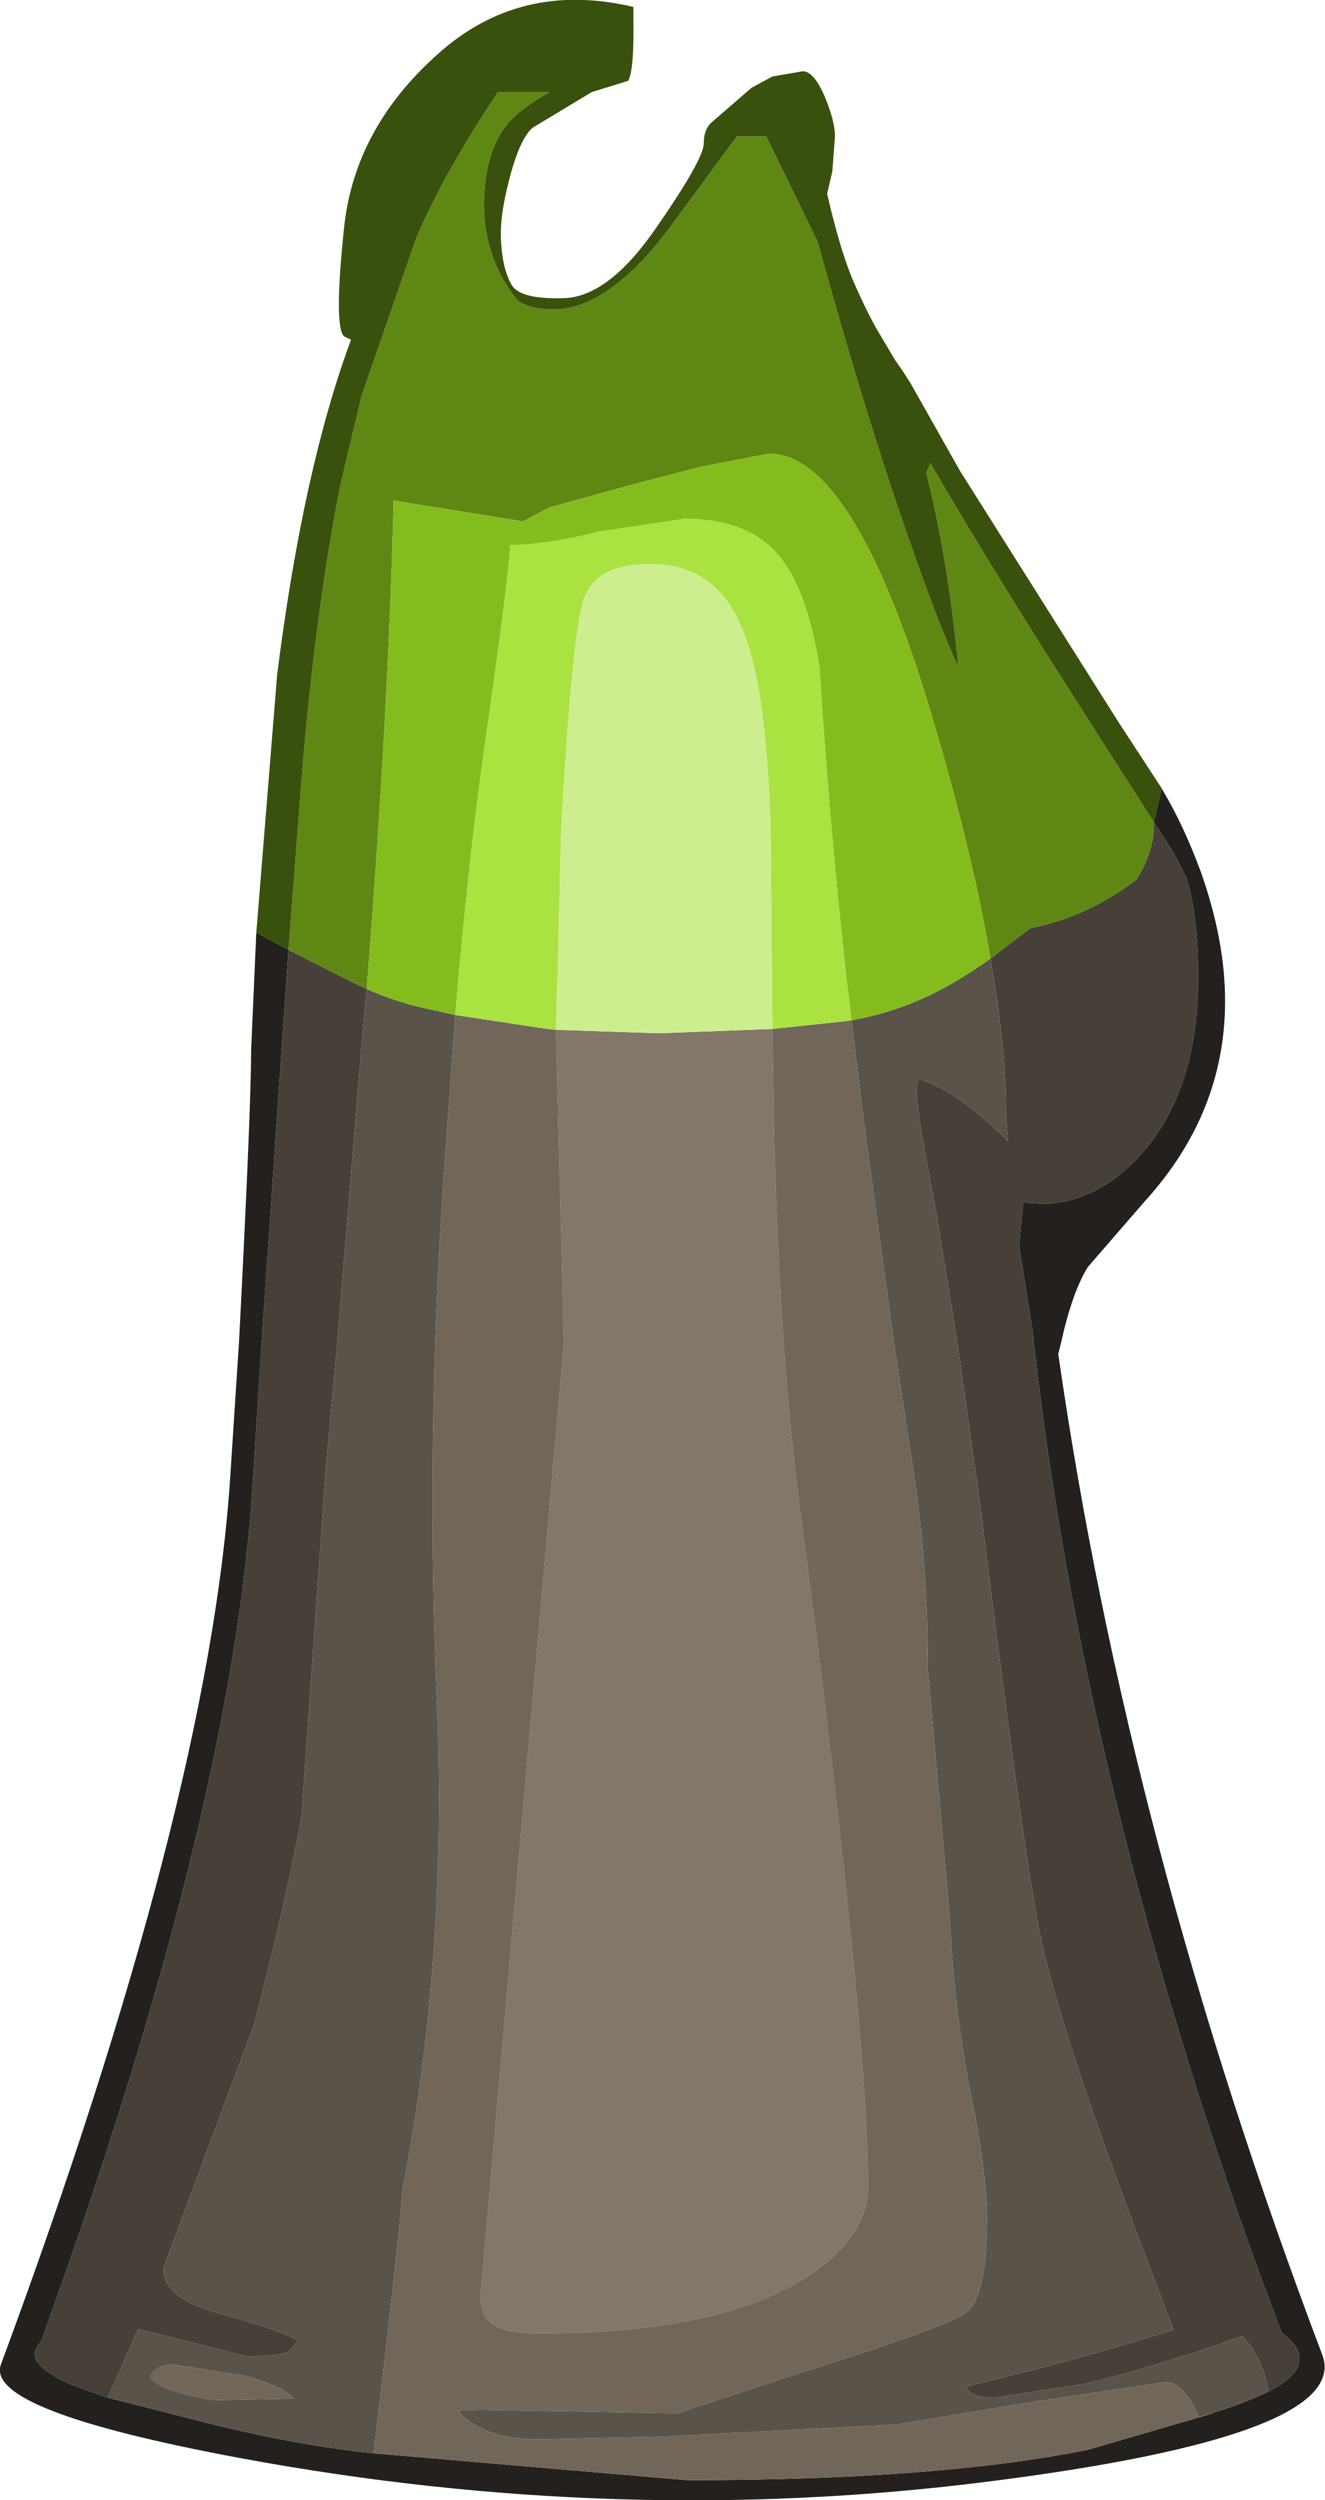 <?xml version="1.0" encoding="UTF-8" standalone="no"?>
<svg xmlns:ffdec="https://www.free-decompiler.com/flash" xmlns:xlink="http://www.w3.org/1999/xlink" ffdec:objectType="shape" height="143.85px" width="76.25px" xmlns="http://www.w3.org/2000/svg">
  <g transform="matrix(1.0, 0.0, 0.0, 1.0, 34.9, 139.85)">
    <path d="M31.95 -94.5 L32.0 -94.4 Q33.2 -92.4 34.2 -89.7 35.6 -85.75 35.6 -82.25 35.6 -75.8 30.95 -70.7 L27.7 -66.95 Q26.8 -65.5 26.15 -62.55 L26.0 -61.95 Q30.05 -33.75 41.2 -4.35 42.9 0.3 21.8 2.95 0.7 5.6 -20.95 1.6 -35.8 -1.15 -34.85 -3.8 -22.85 -36.2 -21.65 -54.9 L-21.15 -62.55 Q-20.45 -76.05 -20.45 -79.4 L-20.15 -86.2 -18.3 -85.2 -19.85 -62.55 -20.35 -54.6 Q-21.5 -35.55 -32.55 -5.1 -33.75 -3.95 -30.8 -2.65 L-28.7 -1.9 -22.8 -0.4 Q-17.75 0.85 -13.4 1.3 L4.65 2.85 Q19.0 2.85 27.7 1.1 L34.9 -1.0 34.95 -1.05 35.3 -1.15 Q36.85 -1.65 38.1 -2.25 41.25 -3.85 38.85 -5.65 L38.55 -6.45 38.15 -7.55 37.95 -8.1 37.85 -8.3 36.95 -10.8 Q27.4 -37.7 24.6 -62.55 L24.5 -63.45 23.75 -68.15 23.85 -69.35 24.0 -70.75 24.1 -70.65 24.95 -70.6 25.5 -70.6 Q28.55 -70.85 30.95 -73.65 34.05 -77.3 34.05 -83.6 34.05 -87.3 33.35 -89.4 L32.6 -90.85 31.5 -92.55 31.95 -94.5" fill="#23201d" fill-rule="evenodd" stroke="none"/>
    <path d="M22.1 -84.7 L24.4 -86.45 Q27.7 -87.1 30.5 -89.25 31.55 -90.9 31.5 -92.55 L32.6 -90.85 33.35 -89.4 Q34.05 -87.3 34.05 -83.6 34.05 -77.3 30.95 -73.65 28.55 -70.85 25.5 -70.6 L24.95 -70.6 24.1 -70.65 24.0 -70.75 23.85 -69.35 23.75 -68.15 24.5 -63.45 24.6 -62.55 Q27.4 -37.7 36.95 -10.8 L37.85 -8.3 37.95 -8.1 38.15 -7.55 38.55 -6.45 38.85 -5.65 Q41.25 -3.85 38.1 -2.25 37.8 -4.15 36.6 -5.45 31.9 -3.75 27.55 -2.7 L22.35 -1.9 Q20.85 -1.9 20.75 -2.55 L23.55 -3.25 Q27.25 -4.15 32.65 -5.8 26.5 -21.6 25.05 -28.1 24.1 -32.35 21.55 -52.95 L20.2 -62.55 18.95 -70.25 Q17.85 -75.9 17.85 -77.0 17.85 -78.0 18.2 -77.7 20.2 -77.05 23.1 -74.2 L23.0 -75.6 Q23.0 -79.6 22.1 -84.7 M-28.7 -1.9 L-30.8 -2.65 Q-33.75 -3.95 -32.55 -5.1 -21.5 -35.55 -20.35 -54.6 L-19.85 -62.55 -18.3 -85.2 -14.65 -83.35 -13.8 -82.95 -14.05 -80.25 -15.5 -62.55 -16.15 -55.4 -17.55 -35.35 Q-18.35 -30.85 -20.25 -23.45 L-25.5 -9.35 Q-25.5 -7.6 -22.3 -6.75 -18.3 -5.65 -17.75 -5.15 L-18.35 -4.5 -19.1 -4.35 -20.6 -4.25 -26.95 -5.85 -28.7 -1.9" fill="#464039" fill-rule="evenodd" stroke="none"/>
    <path d="M-13.8 -82.95 Q-11.9 -82.1 -9.8 -81.7 L-8.7 -81.45 -9.4 -71.65 Q-10.4 -56.4 -9.75 -41.75 -9.15 -27.15 -11.75 -13.8 -11.85 -11.7 -13.4 1.3 -17.75 0.85 -22.8 -0.4 L-28.7 -1.9 -26.95 -5.85 -20.6 -4.25 -19.1 -4.35 -18.35 -4.5 -17.75 -5.15 Q-18.3 -5.65 -22.3 -6.75 -25.5 -7.6 -25.5 -9.35 L-20.25 -23.45 Q-18.35 -30.85 -17.55 -35.35 L-16.15 -55.4 -15.5 -62.55 -14.05 -80.25 -13.8 -82.95 M14.1 -81.15 Q16.95 -81.65 19.5 -83.05 20.85 -83.8 22.1 -84.7 23.0 -79.6 23.0 -75.6 L23.1 -74.2 Q20.2 -77.05 18.2 -77.7 17.85 -78.0 17.85 -77.0 17.85 -75.9 18.95 -70.25 L20.2 -62.55 21.55 -52.95 Q24.1 -32.35 25.05 -28.1 26.5 -21.6 32.65 -5.8 27.25 -4.15 23.55 -3.25 L20.75 -2.55 Q20.85 -1.9 22.35 -1.9 L27.55 -2.7 Q31.9 -3.75 36.6 -5.45 37.8 -4.15 38.1 -2.25 36.85 -1.65 35.3 -1.15 L34.95 -1.05 34.9 -1.0 34.1 -0.8 Q33.2 -2.8 32.2 -2.8 L24.5 -1.65 16.65 -0.35 3.05 0.35 -3.9 0.5 Q-7.1 0.5 -8.55 -1.15 L-7.35 -1.2 4.05 -1.0 11.4 -3.4 Q19.8 -6.05 20.7 -6.8 21.9 -7.7 21.9 -12.2 21.9 -14.75 21.0 -19.2 20.0 -24.15 19.75 -29.65 L19.1 -37.0 18.5 -43.75 Q18.5 -48.95 17.85 -54.0 L16.55 -62.55 14.8 -75.4 14.1 -81.15 M-24.9 -3.8 Q-26.0 -3.8 -26.25 -3.05 -25.7 -2.3 -22.6 -1.75 L-18.0 -1.85 Q-18.6 -2.55 -20.75 -3.15 L-24.9 -3.8" fill="#5a5349" fill-rule="evenodd" stroke="none"/>
    <path d="M-2.9 -80.6 L3.0 -80.4 9.55 -80.65 9.65 -74.5 Q9.8 -68.3 10.2 -62.55 10.55 -57.3 11.2 -52.55 15.05 -23.15 15.05 -14.05 15.05 -11.05 11.3 -8.7 6.25 -5.6 -3.85 -5.6 -5.75 -5.6 -6.5 -6.1 -7.25 -6.6 -7.25 -7.7 L-2.9 -57.45 -2.45 -62.55 -2.9 -80.6" fill="#827768" fill-rule="evenodd" stroke="none"/>
    <path d="M34.9 -1.0 L27.7 1.1 Q19.0 2.85 4.65 2.85 L-13.4 1.3 Q-11.85 -11.7 -11.75 -13.8 -9.15 -27.15 -9.75 -41.75 -10.4 -56.4 -9.4 -71.65 L-8.7 -81.45 -3.4 -80.65 -2.9 -80.6 -2.45 -62.55 -2.9 -57.45 -7.25 -7.7 Q-7.25 -6.6 -6.5 -6.1 -5.75 -5.6 -3.85 -5.6 6.25 -5.6 11.3 -8.7 15.05 -11.05 15.05 -14.05 15.05 -23.15 11.2 -52.55 10.55 -57.3 10.2 -62.55 9.8 -68.3 9.65 -74.5 L9.55 -80.65 13.8 -81.1 14.1 -81.15 14.8 -75.4 16.55 -62.55 17.85 -54.0 Q18.5 -48.95 18.5 -43.75 L19.1 -37.0 19.75 -29.65 Q20.0 -24.15 21.0 -19.2 21.9 -14.75 21.9 -12.2 21.9 -7.7 20.7 -6.8 19.8 -6.05 11.4 -3.4 L4.05 -1.0 -7.35 -1.2 -8.55 -1.15 Q-7.1 0.5 -3.9 0.5 L3.05 0.35 16.65 -0.35 24.5 -1.65 32.2 -2.8 Q33.2 -2.8 34.1 -0.8 L34.9 -1.0 M-24.9 -3.8 L-20.75 -3.15 Q-18.6 -2.55 -18.0 -1.85 L-22.6 -1.75 Q-25.7 -2.3 -26.25 -3.05 -26.0 -3.8 -24.9 -3.8" fill="#70675a" fill-rule="evenodd" stroke="none"/>
    <path d="M-18.3 -85.2 L-17.55 -95.0 Q-16.75 -104.75 -15.3 -112.0 L-14.1 -117.05 -10.95 -126.15 Q-9.4 -129.8 -6.25 -134.55 L-3.25 -134.55 Q-4.65 -133.8 -5.5 -132.95 -7.05 -131.3 -7.05 -127.95 -7.05 -126.5 -6.5 -124.95 -5.9 -123.45 -5.05 -122.5 -4.25 -122.05 -3.15 -122.05 L-3.05 -122.05 -2.85 -122.05 Q0.2 -122.2 3.6 -126.7 L7.5 -132.0 9.2 -132.0 12.15 -125.95 Q15.1 -115.25 17.7 -108.0 19.0 -104.25 20.25 -101.45 19.65 -107.75 18.4 -112.65 L18.65 -113.2 18.7 -113.1 18.85 -112.85 Q22.0 -107.4 27.6 -98.65 L31.5 -92.55 Q31.55 -90.9 30.5 -89.25 27.7 -87.1 24.4 -86.45 L22.1 -84.7 Q21.1 -90.6 18.95 -97.9 14.35 -113.75 9.35 -113.75 L5.45 -113.0 1.6 -112.0 -3.3 -110.65 -4.8 -109.85 -12.25 -111.05 Q-12.55 -98.75 -13.8 -82.95 L-14.65 -83.35 -18.3 -85.2" fill="#5f8714" fill-rule="evenodd" stroke="none"/>
    <path d="M-20.15 -86.2 L-18.95 -101.05 Q-17.45 -112.9 -14.7 -120.3 L-15.1 -120.5 Q-15.7 -121.05 -15.1 -126.75 -14.5 -132.45 -9.75 -136.7 -5.0 -141.0 1.55 -139.45 L1.55 -138.8 Q1.6 -135.8 1.25 -135.2 L-0.85 -134.55 -4.25 -132.5 Q-5.0 -131.85 -5.6 -129.5 -6.2 -127.2 -6.05 -125.75 -5.95 -124.3 -5.45 -123.45 -4.95 -122.6 -2.35 -122.7 0.2 -122.85 2.9 -126.8 5.6 -130.7 5.6 -131.6 5.6 -132.45 6.1 -132.85 L8.35 -134.8 9.55 -135.45 11.3 -135.75 Q11.95 -135.75 12.6 -134.2 13.15 -132.85 13.15 -132.0 L13.0 -130.0 12.7 -128.7 Q13.5 -125.2 14.35 -123.35 15.15 -121.55 15.8 -120.5 L16.6 -119.15 17.05 -118.5 17.5 -117.8 20.35 -112.75 29.5 -98.25 31.95 -94.5 31.5 -92.55 27.6 -98.65 Q22.0 -107.4 18.85 -112.85 L18.7 -113.1 18.65 -113.2 18.4 -112.65 Q19.65 -107.75 20.25 -101.45 19.0 -104.25 17.7 -108.0 15.1 -115.25 12.15 -125.95 L9.2 -132.0 7.5 -132.0 3.6 -126.7 Q0.2 -122.2 -2.85 -122.05 L-3.05 -122.05 -3.15 -122.05 Q-4.25 -122.05 -5.05 -122.5 -5.9 -123.45 -6.5 -124.95 -7.05 -126.5 -7.05 -127.95 -7.05 -131.3 -5.5 -132.95 -4.65 -133.8 -3.25 -134.55 L-6.25 -134.55 Q-9.4 -129.8 -10.95 -126.15 L-14.1 -117.05 -15.3 -112.0 Q-16.75 -104.75 -17.55 -95.0 L-18.3 -85.2 -20.15 -86.2" fill="#39510d" fill-rule="evenodd" stroke="none"/>
    <path d="M-13.8 -82.95 Q-12.55 -98.75 -12.25 -111.05 L-4.8 -109.85 -3.3 -110.65 1.6 -112.0 5.45 -113.0 9.35 -113.75 Q14.35 -113.75 18.95 -97.9 21.1 -90.6 22.1 -84.7 20.85 -83.8 19.5 -83.05 16.95 -81.65 14.1 -81.15 12.95 -90.6 12.25 -101.55 11.5 -106.05 9.9 -107.9 8.15 -110.0 4.5 -110.0 L-0.5 -109.25 Q-3.05 -108.6 -5.0 -108.5 L-5.55 -108.5 Q-5.55 -107.1 -7.0 -97.0 -7.95 -90.35 -8.7 -81.45 L-9.8 -81.7 Q-11.9 -82.1 -13.8 -82.95" fill="#85bc1d" fill-rule="evenodd" stroke="none"/>
    <path d="M-8.7 -81.45 Q-7.95 -90.35 -7.0 -97.0 -5.55 -107.1 -5.55 -108.5 L-5.0 -108.5 Q-3.05 -108.6 -0.5 -109.25 L4.5 -110.0 Q8.15 -110.0 9.9 -107.9 11.5 -106.05 12.25 -101.55 12.95 -90.6 14.1 -81.15 L13.8 -81.1 9.55 -80.65 9.45 -92.2 Q9.2 -100.2 7.9 -103.45 6.4 -107.4 2.55 -107.4 -0.4 -107.4 -1.2 -105.65 -1.95 -104.05 -2.6 -92.2 L-2.9 -80.6 -3.4 -80.65 -8.7 -81.45" fill="#aae241" fill-rule="evenodd" stroke="none"/>
    <path d="M-2.9 -80.6 L-2.6 -92.2 Q-1.95 -104.05 -1.2 -105.65 -0.4 -107.4 2.55 -107.4 6.4 -107.4 7.9 -103.45 9.2 -100.2 9.45 -92.2 L9.55 -80.65 3.0 -80.4 -2.9 -80.6" fill="#cdee8e" fill-rule="evenodd" stroke="none"/>
  </g>
</svg>
